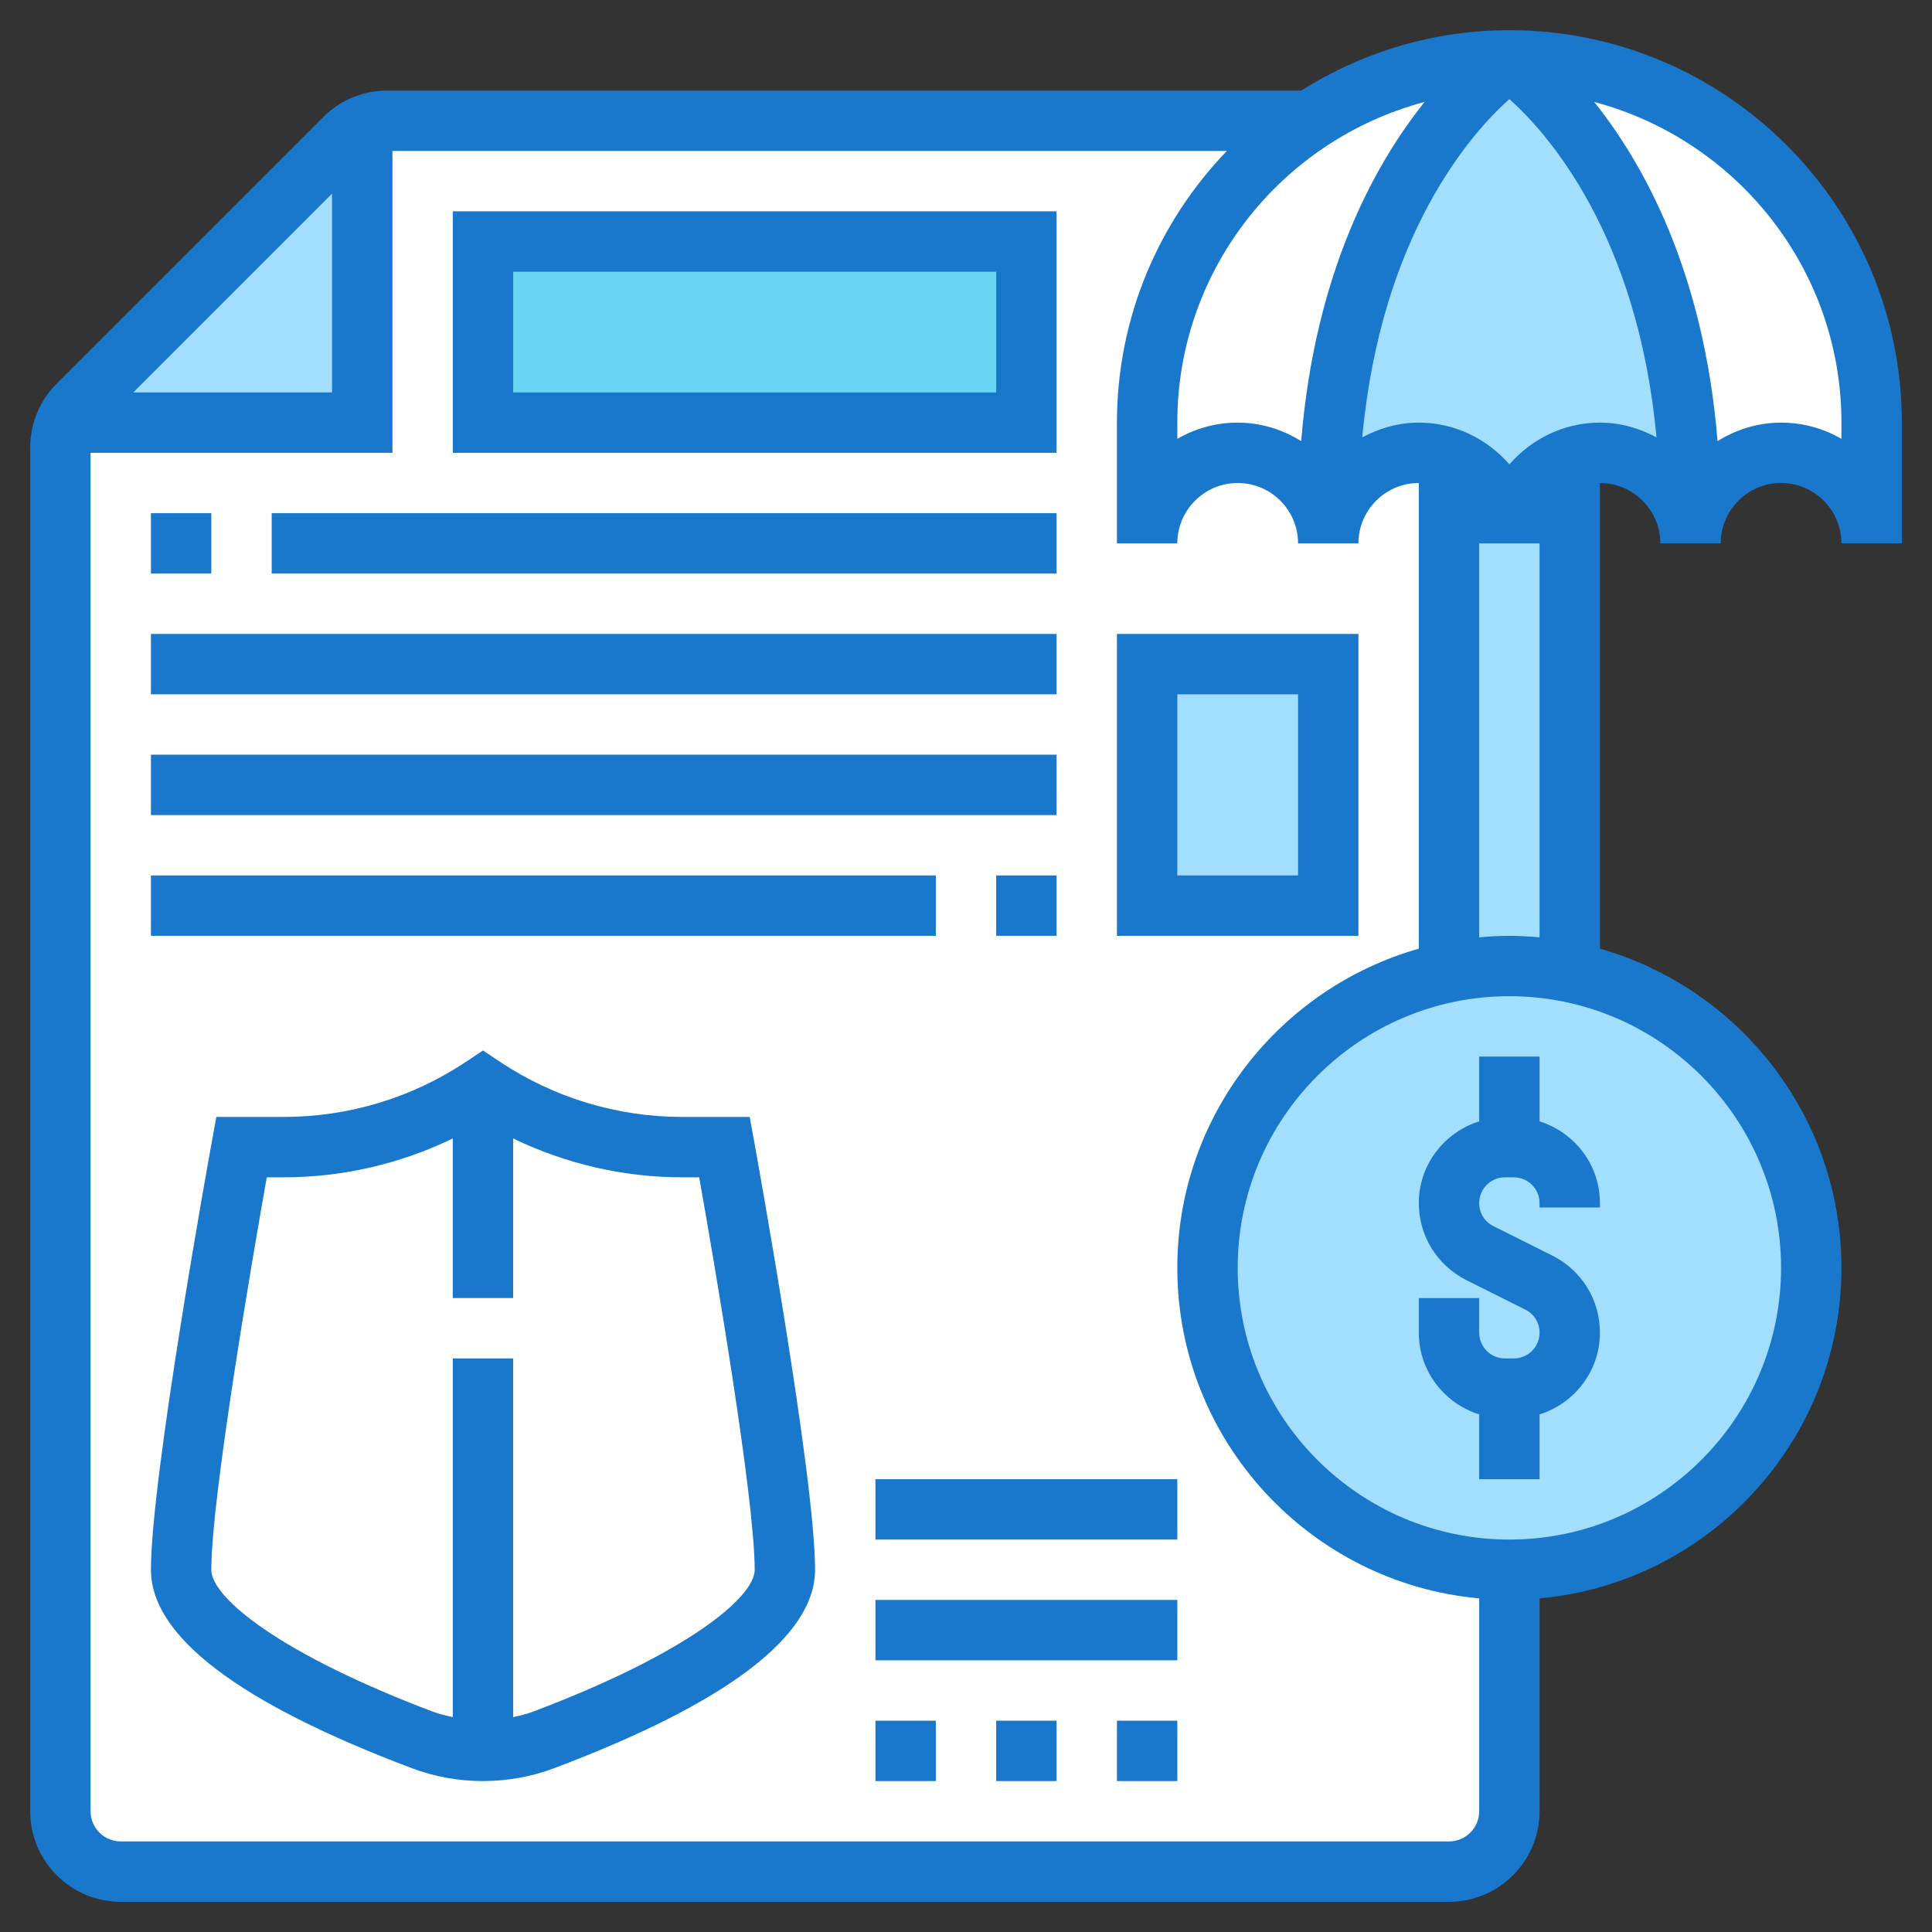<svg width="40" height="40" viewBox="0 0 40 40" fill="none" xmlns="http://www.w3.org/2000/svg">
<rect x="0" y="0" width="40" height="40" fill="#333333" stroke="none"/>
<path d="M31.25 11.25C31.25 10.431 31.769 9.738 32.5 9.488V20.125C32.1 20.044 31.681 20 31.25 20C30.819 20 30.4 20.044 30 20.125V9.488C30.731 9.738 31.25 10.431 31.25 11.25Z" fill="#A2DFFF"/>
<path d="M1.25 37.5V9.269C1.25 9.088 1.288 8.912 1.363 8.75H7.5V2.612C7.662 2.538 7.838 2.5 8.019 2.5H27.106C26.688 2.775 26.3 3.087 25.944 3.444C24.587 4.8 23.75 6.675 23.75 8.75V11.25C23.75 10.213 24.587 9.375 25.625 9.375C26.663 9.375 27.5 10.213 27.5 11.25C27.5 11.044 27.531 10.844 27.6 10.662C27.844 9.912 28.544 9.375 29.375 9.375C29.594 9.375 29.806 9.412 30 9.488V20.125C27.15 20.706 25 23.231 25 26.25C25 29.7 27.8 32.5 31.25 32.5V37.5C31.25 38.188 30.688 38.75 30 38.75H2.5C1.812 38.75 1.25 38.188 1.25 37.5Z" fill="white"/>
<path d="M10 5H21.25V8.75H10V5Z" fill="#69D6F4"/>
<path d="M23.75 13.75H27.5V18.75H23.75V13.75Z" fill="#A2DFFF"/>
<path d="M7.5 2.613V8.75H1.363C1.425 8.613 1.513 8.488 1.619 8.381L7.131 2.869C7.238 2.763 7.363 2.675 7.5 2.613Z" fill="#A2DFFF"/>
<path d="M36.875 9.375C36.044 9.375 35.344 9.912 35.1 10.662L35 10.625C35 3.75 31.25 1.25 31.25 1.25C35.394 1.25 38.75 4.606 38.75 8.75V11.25C38.75 10.213 37.913 9.375 36.875 9.375Z" fill="white"/>
<path d="M27.5 10.625L27.6 10.662C27.531 10.844 27.5 11.044 27.5 11.25C27.5 10.213 26.663 9.375 25.625 9.375C24.587 9.375 23.75 10.213 23.75 11.25V8.75C23.75 6.675 24.587 4.8 25.944 3.444C26.3 3.087 26.688 2.775 27.106 2.5C28.288 1.706 29.712 1.25 31.25 1.25C31.25 1.25 27.5 3.75 27.5 10.625Z" fill="white"/>
<path d="M31.25 1.25C31.25 1.25 35 3.75 35 10.625L35.1 10.662C35.031 10.844 35 11.044 35 11.25C35 10.213 34.163 9.375 33.125 9.375C32.906 9.375 32.694 9.412 32.5 9.488C31.769 9.738 31.25 10.431 31.25 11.25C31.25 10.431 30.731 9.738 30 9.488C29.806 9.412 29.594 9.375 29.375 9.375C28.544 9.375 27.844 9.912 27.6 10.662L27.5 10.625C27.5 3.75 31.25 1.25 31.25 1.25Z" fill="#A2DFFF"/>
<path d="M15 23.75H14.131C12.656 23.75 11.225 23.312 10 22.5C8.775 23.312 7.344 23.75 5.869 23.75H5C5 23.75 3.75 30.625 3.75 32.5C3.75 33.987 7.281 35.469 8.744 36.025C9.15 36.175 9.569 36.25 10 36.25C10.431 36.25 10.85 36.175 11.256 36.025C12.719 35.469 16.25 33.987 16.25 32.5C16.25 30.625 15 23.75 15 23.75Z" fill="white"/>
<path d="M32.5 20.125C35.35 20.706 37.5 23.231 37.5 26.25C37.5 29.7 34.7 32.5 31.25 32.5C27.8 32.5 25 29.7 25 26.25C25 23.231 27.15 20.706 30 20.125C30.4 20.044 30.819 20 31.25 20C31.681 20 32.1 20.044 32.5 20.125Z" fill="#A2DFFF"/>
<path d="M30.625 21.875V23.216C29.903 23.444 29.375 24.113 29.375 24.909C29.375 25.588 29.753 26.199 30.361 26.504L31.58 27.114C31.762 27.204 31.875 27.387 31.875 27.591C31.875 27.885 31.636 28.125 31.341 28.125H31.159C30.864 28.125 30.625 27.885 30.625 27.591V26.875H29.375V27.591C29.375 28.388 29.903 29.056 30.625 29.284V30.625H31.875V29.284C32.597 29.056 33.125 28.387 33.125 27.591C33.125 26.912 32.748 26.301 32.139 25.996L30.92 25.386C30.738 25.296 30.625 25.113 30.625 24.909C30.625 24.615 30.864 24.375 31.159 24.375H31.341C31.636 24.375 31.875 24.615 31.875 24.909V25H33.125V24.909C33.125 24.112 32.597 23.444 31.875 23.216V21.875H30.625Z" fill="#1977CC"/>
<path d="M31.25 0.625C29.666 0.625 28.191 1.087 26.94 1.875H8.018C7.518 1.875 7.046 2.071 6.692 2.424L1.174 7.942C0.82 8.296 0.625 8.767 0.625 9.268V37.5C0.625 38.534 1.466 39.375 2.5 39.375H30C31.034 39.375 31.875 38.534 31.875 37.5V33.093C35.374 32.776 38.125 29.83 38.125 26.25C38.125 23.11 36.006 20.461 33.125 19.641V10C33.814 10 34.375 10.561 34.375 11.25H35.625C35.625 10.561 36.186 10 36.875 10C37.564 10 38.125 10.561 38.125 11.25H39.375V8.75C39.375 4.27 35.73 0.625 31.25 0.625ZM26.94 9.133C26.557 8.894 26.109 8.75 25.625 8.75C25.17 8.75 24.743 8.872 24.375 9.086V8.75C24.375 5.567 26.552 2.89 29.494 2.111C28.471 3.388 27.225 5.629 26.94 9.133ZM6.875 4.009V8.125H2.759L6.875 4.009ZM30 38.125H2.5C2.156 38.125 1.875 37.845 1.875 37.5V9.375H8.125V3.125H25.401C23.995 4.586 23.125 6.567 23.125 8.75V11.25H24.375C24.375 10.561 24.936 10 25.625 10C26.314 10 26.875 10.561 26.875 11.25H28.125C28.125 10.561 28.686 10 29.375 10V19.641C26.494 20.46 24.375 23.109 24.375 26.25C24.375 29.83 27.126 32.776 30.625 33.093V37.5C30.625 37.845 30.344 38.125 30 38.125ZM36.875 26.25C36.875 29.352 34.351 31.875 31.25 31.875C28.149 31.875 25.625 29.352 25.625 26.25C25.625 23.148 28.149 20.625 31.25 20.625C34.351 20.625 36.875 23.148 36.875 26.25ZM31.25 19.375C31.039 19.375 30.831 19.388 30.625 19.407V11.25H31.875V19.407C31.669 19.388 31.461 19.375 31.25 19.375ZM33.125 8.75C32.375 8.75 31.709 9.089 31.25 9.614C30.791 9.089 30.125 8.75 29.375 8.75C28.949 8.75 28.555 8.867 28.204 9.055C28.593 4.854 30.46 2.756 31.25 2.051C32.04 2.756 33.907 4.854 34.296 9.055C33.945 8.867 33.551 8.75 33.125 8.75ZM38.125 9.086C37.757 8.872 37.33 8.75 36.875 8.75C36.391 8.75 35.943 8.894 35.56 9.133C35.275 5.629 34.029 3.388 33.006 2.111C35.947 2.89 38.125 5.567 38.125 8.75V9.086Z" fill="#1977CC"/>
<path d="M15.521 23.125H14.128C12.778 23.125 11.471 22.729 10.346 21.98L10 21.749L9.653 21.98C8.529 22.729 7.222 23.125 5.872 23.125H4.479L4.386 23.638C4.334 23.921 3.125 30.591 3.125 32.5C3.125 33.874 4.942 35.257 8.526 36.608C8.995 36.785 9.491 36.875 10 36.875C10.509 36.875 11.005 36.785 11.474 36.608C15.057 35.257 16.875 33.874 16.875 32.5C16.875 30.591 15.666 23.921 15.615 23.638L15.521 23.125ZM11.033 35.439C10.901 35.488 10.763 35.521 10.625 35.551V28.125H9.375V35.551C9.237 35.521 9.099 35.489 8.967 35.44C5.812 34.249 4.375 33.081 4.375 32.5C4.375 30.994 5.236 25.998 5.523 24.375H5.871C7.094 24.375 8.286 24.097 9.374 23.571V26.875H10.624V23.571C11.714 24.097 12.906 24.375 14.128 24.375H14.476C14.764 25.998 15.625 30.994 15.625 32.5C15.625 33.081 14.188 34.249 11.033 35.439Z" fill="#1977CC"/>
<path d="M21.875 4.375H9.375V9.375H21.875V4.375ZM20.625 8.125H10.625V5.625H20.625V8.125Z" fill="#1977CC"/>
<path d="M3.125 10.625H4.375V11.875H3.125V10.625Z" fill="#1977CC"/>
<path d="M5.625 10.625H21.875V11.875H5.625V10.625Z" fill="#1977CC"/>
<path d="M3.125 13.125H21.875V14.375H3.125V13.125Z" fill="#1977CC"/>
<path d="M3.125 15.625H21.875V16.875H3.125V15.625Z" fill="#1977CC"/>
<path d="M20.625 18.125H21.875V19.375H20.625V18.125Z" fill="#1977CC"/>
<path d="M3.125 18.125H19.375V19.375H3.125V18.125Z" fill="#1977CC"/>
<path d="M28.125 13.125H23.125V19.375H28.125V13.125ZM26.875 18.125H24.375V14.375H26.875V18.125Z" fill="#1977CC"/>
<path d="M18.125 30.625H24.375V31.875H18.125V30.625Z" fill="#1977CC"/>
<path d="M18.125 33.125H24.375V34.375H18.125V33.125Z" fill="#1977CC"/>
<path d="M18.125 35.625H19.375V36.875H18.125V35.625Z" fill="#1977CC"/>
<path d="M20.625 35.625H21.875V36.875H20.625V35.625Z" fill="#1977CC"/>
<path d="M23.125 35.625H24.375V36.875H23.125V35.625Z" fill="#1977CC"/>
</svg>
